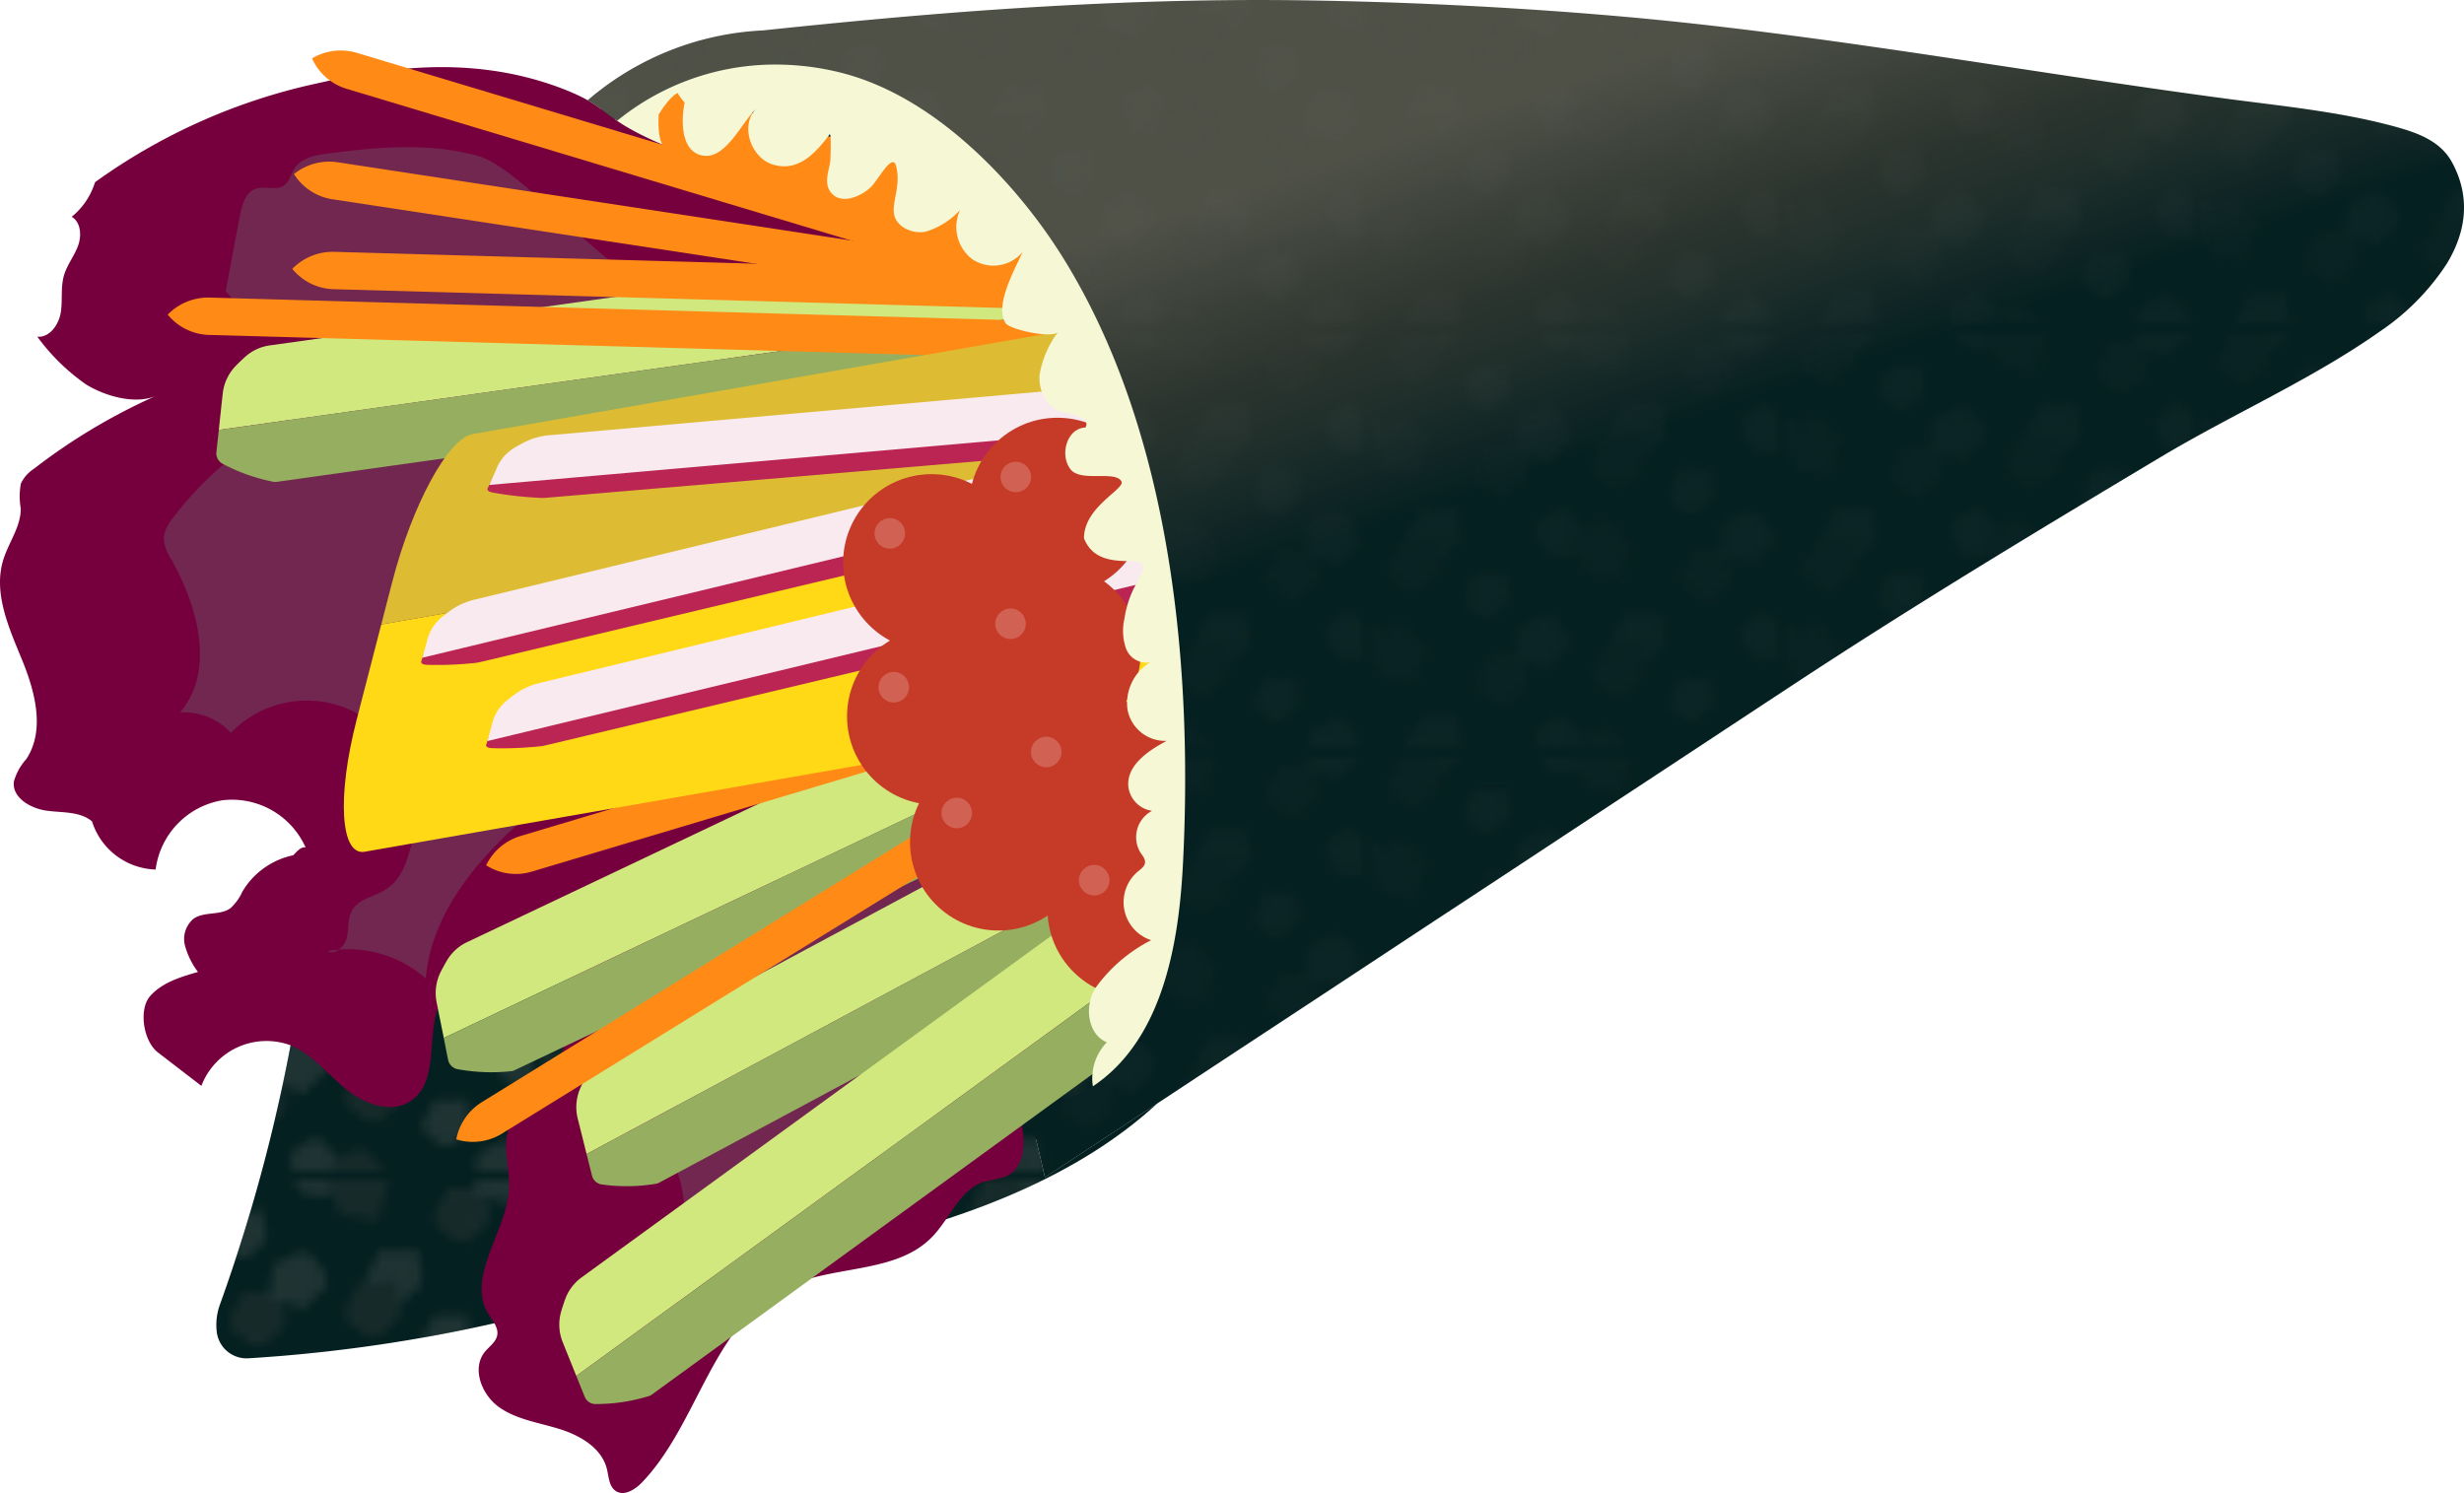 <svg xmlns="http://www.w3.org/2000/svg" xmlns:xlink="http://www.w3.org/1999/xlink" viewBox="0 0 285.103 172.774">
  <defs>
    <style>
      .cls-1 {
        fill: none;
      }

      .cls-2 {
        fill: #72746c;
      }

      .cls-3 {
        fill: #4f5147;
      }

      .cls-4 {
        isolation: isolate;
      }

      .cls-5 {
        fill: #052021;
      }

      .cls-6, .cls-7 {
        opacity: 0.23;
        mix-blend-mode: screen;
      }

      .cls-6 {
        fill: url(#New_Pattern);
      }

      .cls-7 {
        fill: url(#New_Pattern-3);
      }

      .cls-8 {
        fill: #f5f7d5;
      }

      .cls-9 {
        fill: #76003d;
      }

      .cls-10 {
        fill: #722750;
        mix-blend-mode: hard-light;
      }

      .cls-11 {
        fill: #d1e87f;
      }

      .cls-12 {
        fill: #96ae5f;
      }

      .cls-13 {
        fill: #ff8b16;
      }

      .cls-14 {
        fill: #ffd916;
      }

      .cls-15 {
        fill: #ddbc33;
      }

      .cls-16 {
        fill: #ba2553;
      }

      .cls-17 {
        fill: #f9eaef;
      }

      .cls-18 {
        fill: #c63a28;
      }

      .cls-19 {
        fill: #d16153;
      }

      .cls-20 {
        fill: url(#linear-gradient);
      }
    </style>
    <pattern id="New_Pattern" data-name="New Pattern" width="47.326" height="48.156" patternUnits="userSpaceOnUse" viewBox="0 0 47.326 48.156">
      <rect class="cls-1" width="47.326" height="48.156"/>
      <g>
        <path class="cls-2" d="M10.283,48.4c-.02.035-.039.066-.056.09a3.326,3.326,0,0,1-.732.621c-.272.222-.525.488-.788.724-.2.175-.549.638-.8.69-.1.02-.32-.081-.433-.091a2.094,2.094,0,0,0-.559.021c-.489.083-.888-.444-1.243-.732-.271-.221-1.525-.99-1.445-1.332a.669.669,0,0,0-.083-.492c-.177-.3-.27-.3-.08-.659.239-.448.5-.885.758-1.326a6.456,6.456,0,0,0,.476-.829c.139-.37.157-.8.663-.811l2.591.08c.373.012.985-.364,1.324-.1.2.159.19.576.23.808.058.341.08.687.143,1.027A3.263,3.263,0,0,1,10.283,48.4Z"/>
        <path class="cls-3" d="M7.832,52.193c-.02.035-.039.066-.055.09a3.354,3.354,0,0,1-.733.621c-.272.222-.525.488-.788.724-.2.175-.549.638-.8.69-.1.02-.321-.081-.434-.091a2.094,2.094,0,0,0-.559.021c-.489.083-.888-.444-1.243-.732-.271-.221-1.525-.99-1.445-1.332a.671.671,0,0,0-.083-.493c-.177-.3-.27-.3-.08-.658.239-.448.505-.885.758-1.326a6.456,6.456,0,0,0,.476-.829c.139-.37.157-.8.663-.811l2.592.08c.372.012.984-.364,1.323-.1.2.159.19.576.23.808.058.34.08.687.143,1.027A3.263,3.263,0,0,1,7.832,52.193Z"/>
      </g>
      <g>
        <path class="cls-2" d="M39.653,43.306c-.017.031-.034.057-.048.078a2.925,2.925,0,0,1-.638.541c-.237.194-.457.425-.686.631-.17.152-.479.555-.7.6-.088.018-.279-.07-.378-.079a1.892,1.892,0,0,0-.487.018c-.425.073-.773-.386-1.081-.637-.236-.192-1.329-.862-1.259-1.16a.582.582,0,0,0-.072-.429c-.154-.261-.235-.265-.07-.573.208-.391.44-.771.66-1.155a5.571,5.571,0,0,0,.414-.721c.122-.322.138-.7.578-.707l2.257.07c.324.01.857-.317,1.152-.086.176.138.165.5.2.7.051.3.07.6.125.894A2.843,2.843,0,0,1,39.653,43.306Z"/>
        <path class="cls-2" d="M43.66,37.366c-.025-.026-.047-.05-.063-.07a2.971,2.971,0,0,1-.334-.779c-.117-.287-.276-.57-.407-.853-.1-.21-.4-.628-.374-.855.008-.09.15-.249.189-.342a1.89,1.89,0,0,0,.127-.477c.056-.435.6-.635.939-.859.256-.172,1.23-1.032,1.5-.875a.6.6,0,0,0,.437.057c.3-.071.327-.148.577.1.316.318.616.656.923.983a5.523,5.523,0,0,0,.576.616c.276.214.636.341.513.77q-.37,1.083-.739,2.166c-.106.312.053.925-.259,1.143-.186.129-.535.011-.741-.015-.3-.039-.6-.111-.9-.146C44.911,37.852,44.188,37.914,43.66,37.366Z"/>
        <path class="cls-2" d="M41,45.764c.029-.028.056-.053.079-.071a3.35,3.35,0,0,1,.879-.386c.324-.136.642-.318.962-.47.237-.112.708-.454.964-.432.1.009.285.168.39.211a2.161,2.161,0,0,0,.542.139c.492.059.725.678.982,1.056.2.288,1.181,1.383,1.006,1.688a.67.67,0,0,0-.061.5c.084.338.172.369-.111.654-.357.362-.736.7-1.1,1.055a6.356,6.356,0,0,0-.693.658c-.239.315-.379.724-.866.589l-2.462-.816c-.354-.117-1.047.069-1.3-.282-.149-.21-.018-.606.009-.84.041-.343.119-.681.156-1.025C40.463,47.186,40.385,46.368,41,45.764Z"/>
        <path class="cls-3" d="M48.289,39.815c-.031-.032-.057-.062-.077-.087a3.681,3.681,0,0,1-.414-.967c-.146-.356-.343-.707-.506-1.058-.12-.261-.491-.78-.464-1.061.01-.112.187-.31.234-.425a2.334,2.334,0,0,0,.158-.592c.069-.539.75-.788,1.166-1.066.318-.214,1.526-1.281,1.859-1.086a.734.734,0,0,0,.543.071c.371-.089.405-.185.715.127.393.4.764.814,1.146,1.22a7.009,7.009,0,0,0,.714.765c.343.265.79.423.637.955q-.459,1.346-.917,2.689c-.131.387.066,1.148-.321,1.418-.232.161-.664.014-.92-.019-.376-.047-.746-.136-1.121-.18C49.842,40.418,48.946,40.5,48.289,39.815Z"/>
        <path class="cls-3" d="M41.82,29.123c-.02.035-.039.066-.055.09a3.354,3.354,0,0,1-.733.621c-.272.222-.525.488-.788.724-.2.175-.549.638-.8.69-.1.02-.321-.081-.434-.091a2.094,2.094,0,0,0-.559.021c-.489.083-.888-.444-1.243-.732-.271-.221-1.525-.99-1.445-1.332a.668.668,0,0,0-.083-.492c-.177-.3-.269-.3-.08-.659.239-.448.505-.885.758-1.326a6.34,6.34,0,0,0,.476-.829c.139-.37.158-.8.663-.811l2.592.08c.372.012.984-.364,1.323-.1.2.159.19.576.23.808.059.341.08.687.143,1.027A3.263,3.263,0,0,1,41.82,29.123Z"/>
      </g>
      <g>
        <path class="cls-2" d="M20,49.405c-.025-.026-.046-.05-.062-.07a2.906,2.906,0,0,1-.334-.779c-.118-.287-.276-.57-.408-.853-.1-.21-.4-.628-.374-.855.008-.09.151-.249.189-.342a1.879,1.879,0,0,0,.127-.477c.056-.435.6-.635.939-.859.256-.172,1.23-1.032,1.5-.875a.6.6,0,0,0,.437.057c.3-.071.327-.148.577.1.316.318.616.656.923.983a5.523,5.523,0,0,0,.576.616c.276.214.636.341.513.77l-.739,2.166c-.106.312.053.925-.259,1.143-.186.129-.535.011-.741-.015-.3-.039-.6-.111-.9-.146C21.248,49.891,20.525,49.953,20,49.405Z"/>
        <path class="cls-2" d="M33.946,36.365c-.02.035-.039.066-.056.09a3.349,3.349,0,0,1-.732.621c-.272.222-.525.488-.788.724-.2.175-.549.638-.8.69-.1.02-.32-.081-.433-.091a2.092,2.092,0,0,0-.559.021c-.489.083-.888-.444-1.243-.732-.271-.221-1.526-.99-1.445-1.332a.668.668,0,0,0-.083-.492c-.177-.3-.27-.3-.081-.659.24-.448.506-.885.758-1.326a6.347,6.347,0,0,0,.477-.829c.139-.37.157-.8.663-.811l2.591.08c.373.012.985-.364,1.323-.1.2.159.19.576.231.808.058.341.08.687.143,1.027A3.263,3.263,0,0,1,33.946,36.365Z"/>
        <path class="cls-3" d="M31.5,40.154c-.02.035-.039.066-.056.09a3.326,3.326,0,0,1-.732.621c-.272.222-.525.488-.788.724-.2.175-.549.638-.8.69-.1.02-.32-.081-.433-.091a2.094,2.094,0,0,0-.559.021c-.489.083-.888-.444-1.243-.732-.271-.221-1.525-.99-1.445-1.332a.671.671,0,0,0-.083-.493c-.177-.3-.27-.3-.081-.658.24-.448.506-.885.758-1.326a6.347,6.347,0,0,0,.477-.829c.139-.37.157-.8.663-.811l2.591.08c.373.012.985-.364,1.324-.1.2.159.19.576.23.808.058.34.08.687.143,1.027A3.263,3.263,0,0,1,31.5,40.154Z"/>
        <path class="cls-3" d="M24.627,51.854a1.028,1.028,0,0,1-.077-.087,3.651,3.651,0,0,1-.415-.967c-.146-.356-.343-.707-.506-1.058-.12-.261-.491-.78-.464-1.061.01-.112.187-.31.234-.425a2.334,2.334,0,0,0,.158-.592c.069-.539.75-.788,1.166-1.066.318-.214,1.526-1.281,1.859-1.086a.734.734,0,0,0,.543.071c.371-.089.405-.185.715.127.393.395.765.814,1.146,1.22a6.921,6.921,0,0,0,.715.765c.342.265.789.423.636.955Q29.88,50,29.42,51.339c-.131.387.066,1.148-.321,1.418-.231.161-.664.014-.92-.019-.375-.047-.746-.136-1.121-.18C26.179,52.457,25.283,52.535,24.627,51.854Z"/>
        <path class="cls-3" d="M18.157,41.162c-.02.035-.038.066-.055.09a3.354,3.354,0,0,1-.733.621c-.272.222-.525.488-.788.724-.2.175-.549.638-.8.69-.1.02-.321-.081-.434-.091a2.094,2.094,0,0,0-.559.021c-.489.083-.888-.444-1.242-.732-.271-.221-1.526-.99-1.445-1.332a.674.674,0,0,0-.084-.492c-.177-.3-.269-.3-.08-.659.24-.448.506-.885.758-1.326a6.34,6.34,0,0,0,.476-.829c.139-.37.158-.8.663-.811l2.592.08c.372.012.984-.364,1.323-.1.2.159.19.576.23.808.059.341.08.687.143,1.027A3.258,3.258,0,0,1,18.157,41.162Z"/>
      </g>
      <g>
        <path class="cls-2" d="M-3.666,37.366c-.025-.026-.046-.05-.062-.07a2.938,2.938,0,0,1-.334-.779c-.118-.287-.276-.57-.408-.853-.1-.21-.4-.628-.374-.855.008-.09.151-.249.189-.342a1.89,1.89,0,0,0,.127-.477c.056-.435.6-.635.939-.859.257-.172,1.23-1.032,1.5-.875a.6.6,0,0,0,.438.057c.3-.071.326-.148.576.1.317.318.616.656.923.983a5.523,5.523,0,0,0,.576.616c.276.214.636.341.513.77Q.566,35.868.2,36.951c-.106.312.053.925-.259,1.143-.186.129-.535.011-.741-.015-.3-.039-.6-.111-.9-.146C-2.415,37.852-3.137,37.914-3.666,37.366Z"/>
        <path class="cls-2" d="M10.283,24.326c-.02.035-.039.066-.056.09a3.326,3.326,0,0,1-.732.621c-.272.222-.525.488-.788.724-.2.175-.549.638-.8.69-.1.02-.32-.081-.433-.091a2.094,2.094,0,0,0-.559.021c-.489.083-.888-.444-1.243-.732-.271-.221-1.525-.99-1.445-1.332a.668.668,0,0,0-.083-.492c-.177-.3-.27-.3-.08-.659.239-.448.5-.885.758-1.326a6.456,6.456,0,0,0,.476-.829c.139-.37.157-.8.663-.811l2.591.08c.373.012.985-.364,1.324-.1.2.159.19.576.23.808.058.341.08.687.143,1.027A3.263,3.263,0,0,1,10.283,24.326Z"/>
        <path class="cls-3" d="M7.832,28.115c-.02.035-.039.066-.055.09a3.354,3.354,0,0,1-.733.621c-.272.222-.525.488-.788.724-.2.175-.549.638-.8.69-.1.02-.321-.081-.434-.091a2.094,2.094,0,0,0-.559.021c-.489.083-.888-.444-1.243-.732-.271-.221-1.525-.99-1.445-1.332a.671.671,0,0,0-.083-.493c-.177-.3-.27-.3-.08-.658.239-.449.505-.885.758-1.326a6.456,6.456,0,0,0,.476-.829c.139-.37.157-.8.663-.811l2.592.08c.372.012.984-.364,1.323-.1.2.159.19.576.23.808.058.34.08.687.143,1.027A3.263,3.263,0,0,1,7.832,28.115Z"/>
        <path class="cls-3" d="M.964,39.815c-.031-.032-.057-.062-.077-.087a3.651,3.651,0,0,1-.415-.967c-.146-.356-.342-.707-.5-1.058-.121-.261-.492-.78-.465-1.061.01-.112.187-.31.234-.425a2.293,2.293,0,0,0,.158-.592c.07-.539.75-.788,1.166-1.066.318-.214,1.527-1.281,1.859-1.086a.735.735,0,0,0,.543.071c.371-.089.4-.185.715.127.393.4.765.814,1.146,1.22a6.921,6.921,0,0,0,.715.765c.342.265.789.423.636.955q-.458,1.346-.916,2.689c-.132.387.065,1.148-.322,1.418-.231.161-.664.014-.92-.019-.375-.047-.746-.136-1.121-.18C2.516,40.418,1.62,40.5.964,39.815Z"/>
      </g>
      <g>
        <path class="cls-2" d="M39.653,19.228c-.017.031-.034.057-.048.078a2.925,2.925,0,0,1-.638.541c-.237.194-.457.425-.686.631-.17.152-.479.555-.7.6-.088.018-.279-.07-.378-.079a1.892,1.892,0,0,0-.487.018c-.425.073-.773-.386-1.081-.637-.236-.192-1.329-.862-1.259-1.16a.582.582,0,0,0-.072-.429c-.154-.261-.235-.265-.07-.573.208-.391.44-.771.66-1.155a5.571,5.571,0,0,0,.414-.721c.122-.322.138-.7.578-.707l2.257.07c.324.01.857-.317,1.152-.086.176.138.165.5.2.7.051.3.07.6.125.894A2.843,2.843,0,0,1,39.653,19.228Z"/>
        <path class="cls-2" d="M43.66,13.288c-.025-.026-.047-.05-.063-.07a2.971,2.971,0,0,1-.334-.779c-.117-.287-.276-.57-.407-.853-.1-.21-.4-.628-.374-.855.008-.09.15-.249.189-.342a1.89,1.89,0,0,0,.127-.477c.056-.435.6-.635.939-.859.256-.172,1.23-1.032,1.5-.875a.6.6,0,0,0,.437.057c.3-.071.327-.148.577.1.316.318.616.656.923.983a5.523,5.523,0,0,0,.576.616c.276.214.636.341.513.77q-.37,1.083-.739,2.166c-.106.312.053.925-.259,1.143-.186.129-.535.011-.741-.015-.3-.039-.6-.111-.9-.146C44.911,13.774,44.188,13.836,43.66,13.288Z"/>
        <path class="cls-2" d="M41,21.686a.9.9,0,0,1,.079-.071,3.35,3.35,0,0,1,.879-.386c.324-.136.642-.318.962-.47.237-.112.708-.454.964-.432.1.009.285.168.39.211a2.161,2.161,0,0,0,.542.139c.492.059.725.678.982,1.056.2.288,1.181,1.383,1.006,1.688a.67.67,0,0,0-.061.5c.084.338.172.369-.111.654-.357.362-.736.7-1.1,1.055a6.356,6.356,0,0,0-.693.658c-.239.315-.379.724-.866.589l-2.462-.816c-.354-.117-1.047.069-1.3-.282-.149-.21-.018-.606.009-.84.041-.343.119-.681.156-1.025C40.463,23.108,40.385,22.29,41,21.686Z"/>
        <path class="cls-3" d="M48.289,15.737c-.031-.032-.057-.062-.077-.087a3.681,3.681,0,0,1-.414-.967c-.146-.356-.343-.707-.506-1.058-.12-.261-.491-.78-.464-1.061.01-.112.187-.31.234-.425a2.334,2.334,0,0,0,.158-.592c.069-.539.75-.788,1.166-1.067.318-.213,1.526-1.28,1.859-1.085a.734.734,0,0,0,.543.071c.371-.089.405-.185.715.127.393.395.764.814,1.146,1.22a7.009,7.009,0,0,0,.714.765c.343.265.79.423.637.955q-.459,1.345-.917,2.689c-.131.387.066,1.148-.321,1.418-.232.161-.664.014-.92-.019-.376-.047-.746-.136-1.121-.18C49.842,16.34,48.946,16.418,48.289,15.737Z"/>
        <path class="cls-3" d="M41.82,5.045c-.02.035-.039.066-.055.09a3.354,3.354,0,0,1-.733.621c-.272.222-.525.488-.788.724-.2.175-.549.638-.8.69-.1.02-.321-.081-.434-.091a2.094,2.094,0,0,0-.559.021c-.489.083-.888-.444-1.243-.732-.271-.221-1.525-.99-1.445-1.332a.668.668,0,0,0-.083-.492c-.177-.3-.269-.3-.08-.659.239-.448.505-.885.758-1.326a6.34,6.34,0,0,0,.476-.829c.139-.37.158-.8.663-.811L40.088,1c.372.012.984-.364,1.323-.1.2.159.19.576.23.808.059.341.08.687.143,1.027A3.263,3.263,0,0,1,41.82,5.045Z"/>
      </g>
      <g>
        <path class="cls-2" d="M15.99,31.267a.786.786,0,0,1-.048.078,2.9,2.9,0,0,1-.638.541c-.237.194-.457.425-.686.631-.17.152-.478.555-.7.6-.087.018-.279-.07-.378-.079a1.883,1.883,0,0,0-.486.018c-.426.073-.773-.386-1.082-.637-.236-.192-1.329-.862-1.259-1.16a.582.582,0,0,0-.072-.429c-.154-.261-.235-.265-.07-.573.209-.391.44-.771.66-1.155a5.578,5.578,0,0,0,.415-.721c.121-.322.137-.7.577-.707l2.257.07c.324.01.857-.317,1.152-.086.176.138.165.5.2.7.051.3.07.6.125.894A2.843,2.843,0,0,1,15.99,31.267Z"/>
        <path class="cls-2" d="M20,25.327c-.025-.026-.046-.05-.062-.07a2.906,2.906,0,0,1-.334-.779c-.118-.287-.276-.57-.408-.853-.1-.21-.4-.628-.374-.855.008-.09.151-.249.189-.342a1.89,1.89,0,0,0,.127-.477c.056-.435.6-.635.939-.859.256-.172,1.23-1.032,1.5-.875a.6.6,0,0,0,.437.057c.3-.071.327-.148.577.1.316.318.616.656.923.983a5.523,5.523,0,0,0,.576.616c.276.214.636.341.513.77l-.739,2.166c-.106.312.053.925-.259,1.143-.186.129-.535.011-.741-.015-.3-.039-.6-.111-.9-.146C21.248,25.813,20.525,25.875,20,25.327Z"/>
        <path class="cls-2" d="M17.338,33.725a.9.9,0,0,1,.079-.071,3.35,3.35,0,0,1,.879-.386c.324-.136.643-.318.962-.47.237-.112.708-.454.965-.432.1.009.284.168.389.211a2.161,2.161,0,0,0,.542.139c.493.059.725.678.982,1.056.2.288,1.181,1.383,1.006,1.688a.67.67,0,0,0-.061.5c.084.338.172.369-.11.654-.358.362-.737.7-1.105,1.055a6.449,6.449,0,0,0-.693.658c-.239.315-.379.724-.866.589L17.845,38.1c-.353-.117-1.047.069-1.3-.282-.149-.21-.018-.606.01-.84.04-.343.118-.681.155-1.025C16.8,35.147,16.722,34.329,17.338,33.725Z"/>
        <path class="cls-2" d="M33.946,12.287c-.02.035-.039.066-.056.09a3.349,3.349,0,0,1-.732.621c-.272.222-.525.488-.788.724-.2.175-.549.638-.8.69-.1.02-.32-.081-.433-.091a2.092,2.092,0,0,0-.559.021c-.489.083-.888-.444-1.243-.732-.271-.221-1.526-.99-1.445-1.332a.668.668,0,0,0-.083-.492c-.177-.3-.27-.3-.081-.659.24-.448.506-.885.758-1.326a6.347,6.347,0,0,0,.477-.829c.139-.37.157-.8.663-.811l2.591.08c.373.012.985-.364,1.323-.1.2.159.19.576.231.808.058.341.08.687.143,1.027A3.263,3.263,0,0,1,33.946,12.287Z"/>
        <path class="cls-3" d="M31.5,16.075a1.013,1.013,0,0,1-.056.091,3.326,3.326,0,0,1-.732.621c-.272.222-.525.488-.788.724-.2.175-.549.638-.8.69-.1.02-.32-.081-.433-.091a2.094,2.094,0,0,0-.559.021c-.489.083-.888-.444-1.243-.732-.271-.221-1.525-.99-1.445-1.332a.671.671,0,0,0-.083-.493c-.177-.3-.27-.3-.081-.658.24-.449.506-.885.758-1.326a6.347,6.347,0,0,0,.477-.829c.139-.37.157-.8.663-.811l2.591.08c.373.012.985-.364,1.324-.1.2.159.19.576.23.808.058.34.08.687.143,1.027A3.26,3.26,0,0,1,31.5,16.075Z"/>
        <path class="cls-3" d="M24.627,27.776a1.028,1.028,0,0,1-.077-.087,3.651,3.651,0,0,1-.415-.967c-.146-.356-.343-.707-.506-1.058-.12-.261-.491-.78-.464-1.061.01-.112.187-.31.234-.425a2.334,2.334,0,0,0,.158-.592c.069-.539.75-.788,1.166-1.066.318-.214,1.526-1.281,1.859-1.086a.734.734,0,0,0,.543.071c.371-.089.405-.185.715.127.393.395.765.814,1.146,1.22a6.921,6.921,0,0,0,.715.765c.342.265.789.423.636.955q-.457,1.346-.917,2.689c-.131.387.066,1.148-.321,1.418-.231.161-.664.014-.92-.019-.375-.047-.746-.136-1.121-.18C26.179,28.379,25.283,28.457,24.627,27.776Z"/>
        <path class="cls-3" d="M18.157,17.084c-.02.035-.038.066-.055.09a3.354,3.354,0,0,1-.733.621c-.272.222-.525.488-.788.724-.2.175-.549.638-.8.69-.1.02-.321-.081-.434-.091a2.094,2.094,0,0,0-.559.021c-.489.083-.888-.444-1.242-.732-.271-.221-1.526-.99-1.445-1.332a.673.673,0,0,0-.084-.492c-.177-.3-.269-.3-.08-.659.24-.448.506-.885.758-1.326a6.34,6.34,0,0,0,.476-.829c.139-.37.158-.8.663-.811l2.592.08c.372.012.984-.364,1.323-.1.2.159.19.576.23.808.059.341.08.687.143,1.027A3.258,3.258,0,0,1,18.157,17.084Z"/>
      </g>
      <g>
        <path class="cls-2" d="M-3.666,13.288c-.025-.026-.046-.05-.062-.07a2.938,2.938,0,0,1-.334-.779c-.118-.287-.276-.57-.408-.853-.1-.21-.4-.628-.374-.855.008-.09.151-.249.189-.342a1.89,1.89,0,0,0,.127-.477c.056-.435.6-.635.939-.859.257-.172,1.23-1.032,1.5-.875a.6.6,0,0,0,.438.057c.3-.071.326-.148.576.1.317.318.616.656.923.983a5.523,5.523,0,0,0,.576.616c.276.214.636.341.513.77Q.566,11.79.2,12.873c-.106.312.053.925-.259,1.143C-.249,14.145-.6,14.027-.8,14c-.3-.039-.6-.111-.9-.146C-2.415,13.774-3.137,13.836-3.666,13.288Z"/>
        <path class="cls-2" d="M10.283.248c-.02.035-.039.066-.056.09a3.326,3.326,0,0,1-.732.621c-.272.222-.525.488-.788.724-.2.175-.549.638-.8.69-.1.02-.32-.081-.433-.091a2.094,2.094,0,0,0-.559.021c-.489.083-.888-.444-1.243-.732C5.4,1.35,4.145.581,4.225.239a.668.668,0,0,0-.083-.492c-.177-.3-.27-.305-.08-.659.239-.448.5-.885.758-1.326A6.456,6.456,0,0,0,5.3-3.067c.139-.37.157-.8.663-.811L8.55-3.8c.373.012.985-.364,1.324-.1.2.159.19.576.23.808.058.34.08.687.143,1.027A3.263,3.263,0,0,1,10.283.248Z"/>
        <path class="cls-3" d="M7.832,4.036c-.02.036-.039.067-.055.091a3.354,3.354,0,0,1-.733.621c-.272.222-.525.488-.788.724-.2.175-.549.638-.8.69-.1.02-.321-.081-.434-.091a2.094,2.094,0,0,0-.559.021c-.489.083-.888-.444-1.243-.732-.271-.221-1.525-.99-1.445-1.332a.671.671,0,0,0-.083-.493c-.177-.3-.27-.3-.08-.658.239-.449.505-.885.758-1.327A6.377,6.377,0,0,0,2.845.722c.139-.37.157-.8.663-.811L6.1-.009c.372.012.984-.364,1.323-.1.2.159.19.576.23.808.058.34.08.687.143,1.027A3.26,3.26,0,0,1,7.832,4.036Z"/>
        <path class="cls-3" d="M.964,15.737c-.031-.032-.057-.062-.077-.087a3.651,3.651,0,0,1-.415-.967c-.146-.356-.342-.707-.5-1.058-.121-.261-.492-.78-.465-1.061.01-.112.187-.31.234-.425a2.293,2.293,0,0,0,.158-.592c.07-.539.75-.788,1.166-1.067C1.378,10.267,2.587,9.2,2.919,9.4a.735.735,0,0,0,.543.071c.371-.089.4-.185.715.127.393.395.765.814,1.146,1.22a6.921,6.921,0,0,0,.715.765c.342.265.789.423.636.955q-.458,1.345-.916,2.689c-.132.387.065,1.148-.322,1.418-.231.161-.664.014-.92-.019-.375-.047-.746-.136-1.121-.18C2.516,16.34,1.62,16.418.964,15.737Z"/>
      </g>
      <path class="cls-2" d="M41-2.392a.9.9,0,0,1,.079-.071,3.35,3.35,0,0,1,.879-.386c.324-.136.642-.318.962-.47.237-.112.708-.454.964-.432.1.009.285.168.39.211a2.161,2.161,0,0,0,.542.139c.492.059.725.678.982,1.056.2.288,1.181,1.383,1.006,1.688a.67.67,0,0,0-.061.5c.084.338.172.369-.111.654-.357.362-.736.7-1.1,1.055a6.356,6.356,0,0,0-.693.658c-.239.315-.379.724-.866.589l-2.462-.816c-.354-.117-1.047.069-1.3-.282-.149-.21-.018-.606.009-.84.041-.343.119-.681.156-1.025C40.463-.97,40.385-1.788,41-2.392Z"/>
      <g>
        <path class="cls-2" d="M15.99,7.189a.786.786,0,0,1-.048.078,2.9,2.9,0,0,1-.638.541c-.237.194-.457.425-.686.631-.17.152-.478.555-.7.6-.087.018-.279-.07-.378-.079a1.883,1.883,0,0,0-.486.018c-.426.073-.773-.386-1.082-.637-.236-.192-1.329-.862-1.259-1.16a.582.582,0,0,0-.072-.429c-.154-.261-.235-.265-.07-.573.209-.391.44-.771.66-1.155a5.578,5.578,0,0,0,.415-.721c.121-.322.137-.7.577-.707l2.257.07c.324.01.857-.317,1.152-.086.176.138.165.5.2.7.051.3.07.6.125.894A2.843,2.843,0,0,1,15.99,7.189Z"/>
        <path class="cls-2" d="M20,1.249c-.025-.026-.046-.05-.062-.07A2.906,2.906,0,0,1,19.6.4c-.118-.287-.276-.57-.408-.853-.1-.21-.4-.628-.374-.855.008-.09.151-.249.189-.342a1.89,1.89,0,0,0,.127-.477c.056-.435.6-.635.939-.859.256-.172,1.23-1.032,1.5-.875a.6.6,0,0,0,.437.057c.3-.071.327-.149.577.1.316.318.616.656.923.983a5.523,5.523,0,0,0,.576.616c.276.214.636.341.513.77L23.859.834c-.106.312.053.925-.259,1.143-.186.129-.535.011-.741-.015-.3-.039-.6-.111-.9-.146C21.248,1.735,20.525,1.8,20,1.249Z"/>
        <path class="cls-2" d="M17.338,9.647a.9.9,0,0,1,.079-.071A3.35,3.35,0,0,1,18.3,9.19c.324-.136.643-.318.962-.47.237-.112.708-.454.965-.432.1.009.284.168.389.211a2.161,2.161,0,0,0,.542.139c.493.059.725.678.982,1.056.2.288,1.181,1.383,1.006,1.688a.67.67,0,0,0-.061.5c.084.338.172.369-.11.654-.358.362-.737.7-1.105,1.055a6.449,6.449,0,0,0-.693.658c-.239.315-.379.724-.866.589l-2.462-.816c-.353-.117-1.047.069-1.3-.282-.149-.21-.018-.606.01-.84.04-.343.118-.681.155-1.025C16.8,11.069,16.722,10.251,17.338,9.647Z"/>
        <path class="cls-3" d="M24.627,3.7a1.028,1.028,0,0,1-.077-.087,3.651,3.651,0,0,1-.415-.967c-.146-.356-.343-.707-.506-1.058-.12-.261-.491-.78-.464-1.061.01-.112.187-.31.234-.425a2.334,2.334,0,0,0,.158-.592c.069-.539.75-.788,1.166-1.067.318-.213,1.526-1.28,1.859-1.085a.734.734,0,0,0,.543.071c.371-.089.405-.185.715.127.393.4.765.814,1.146,1.22a6.921,6.921,0,0,0,.715.765c.342.265.789.423.636.955Q29.88,1.84,29.42,3.183c-.131.387.066,1.148-.321,1.418-.231.161-.664.014-.92-.019-.375-.047-.746-.136-1.121-.18C26.179,4.3,25.283,4.379,24.627,3.7Z"/>
      </g>
    </pattern>
    <pattern id="New_Pattern-3" data-name="New Pattern" width="47.326" height="48.156" patternTransform="translate(14.645 -10.473)" patternUnits="userSpaceOnUse" viewBox="0 0 47.326 48.156">
      <rect class="cls-1" width="47.326" height="48.156"/>
      <g>
        <path class="cls-2" d="M10.283,48.4c-.02.035-.039.066-.056.09a3.326,3.326,0,0,1-.732.621c-.272.222-.525.488-.788.724-.2.175-.549.638-.8.69-.1.02-.32-.081-.433-.091a2.094,2.094,0,0,0-.559.021c-.489.083-.888-.444-1.243-.732-.271-.221-1.525-.99-1.445-1.332a.669.669,0,0,0-.083-.492c-.177-.3-.27-.3-.08-.659.239-.448.5-.885.758-1.326a6.456,6.456,0,0,0,.476-.829c.139-.37.157-.8.663-.811l2.591.08c.373.012.985-.364,1.324-.1.2.159.19.576.23.808.058.341.08.687.143,1.027A3.263,3.263,0,0,1,10.283,48.4Z"/>
        <path class="cls-3" d="M7.832,52.193c-.02.035-.039.066-.055.09a3.354,3.354,0,0,1-.733.621c-.272.222-.525.488-.788.724-.2.175-.549.638-.8.69-.1.02-.321-.081-.434-.091a2.094,2.094,0,0,0-.559.021c-.489.083-.888-.444-1.243-.732-.271-.221-1.525-.99-1.445-1.332a.671.671,0,0,0-.083-.493c-.177-.3-.27-.3-.08-.658.239-.448.505-.885.758-1.326a6.456,6.456,0,0,0,.476-.829c.139-.37.157-.8.663-.811l2.592.08c.372.012.984-.364,1.323-.1.2.159.19.576.23.808.058.34.08.687.143,1.027A3.263,3.263,0,0,1,7.832,52.193Z"/>
      </g>
      <g>
        <path class="cls-2" d="M39.653,43.306c-.017.031-.034.057-.048.078a2.925,2.925,0,0,1-.638.541c-.237.194-.457.425-.686.631-.17.152-.479.555-.7.6-.088.018-.279-.07-.378-.079a1.892,1.892,0,0,0-.487.018c-.425.073-.773-.386-1.081-.637-.236-.192-1.329-.862-1.259-1.16a.582.582,0,0,0-.072-.429c-.154-.261-.235-.265-.07-.573.208-.391.44-.771.66-1.155a5.571,5.571,0,0,0,.414-.721c.122-.322.138-.7.578-.707l2.257.07c.324.01.857-.317,1.152-.086.176.138.165.5.2.7.051.3.07.6.125.894A2.843,2.843,0,0,1,39.653,43.306Z"/>
        <path class="cls-2" d="M43.66,37.366c-.025-.026-.047-.05-.063-.07a2.971,2.971,0,0,1-.334-.779c-.117-.287-.276-.57-.407-.853-.1-.21-.4-.628-.374-.855.008-.09.15-.249.189-.342a1.89,1.89,0,0,0,.127-.477c.056-.435.6-.635.939-.859.256-.172,1.23-1.032,1.5-.875a.6.6,0,0,0,.437.057c.3-.071.327-.148.577.1.316.318.616.656.923.983a5.523,5.523,0,0,0,.576.616c.276.214.636.341.513.77q-.37,1.083-.739,2.166c-.106.312.053.925-.259,1.143-.186.129-.535.011-.741-.015-.3-.039-.6-.111-.9-.146C44.911,37.852,44.188,37.914,43.66,37.366Z"/>
        <path class="cls-2" d="M41,45.764c.029-.028.056-.053.079-.071a3.35,3.35,0,0,1,.879-.386c.324-.136.642-.318.962-.47.237-.112.708-.454.964-.432.1.009.285.168.39.211a2.161,2.161,0,0,0,.542.139c.492.059.725.678.982,1.056.2.288,1.181,1.383,1.006,1.688a.67.67,0,0,0-.061.5c.084.338.172.369-.111.654-.357.362-.736.7-1.1,1.055a6.356,6.356,0,0,0-.693.658c-.239.315-.379.724-.866.589l-2.462-.816c-.354-.117-1.047.069-1.3-.282-.149-.21-.018-.606.009-.84.041-.343.119-.681.156-1.025C40.463,47.186,40.385,46.368,41,45.764Z"/>
        <path class="cls-3" d="M48.289,39.815c-.031-.032-.057-.062-.077-.087a3.681,3.681,0,0,1-.414-.967c-.146-.356-.343-.707-.506-1.058-.12-.261-.491-.78-.464-1.061.01-.112.187-.31.234-.425a2.334,2.334,0,0,0,.158-.592c.069-.539.75-.788,1.166-1.066.318-.214,1.526-1.281,1.859-1.086a.734.734,0,0,0,.543.071c.371-.089.405-.185.715.127.393.4.764.814,1.146,1.22a7.009,7.009,0,0,0,.714.765c.343.265.79.423.637.955q-.459,1.346-.917,2.689c-.131.387.066,1.148-.321,1.418-.232.161-.664.014-.92-.019-.376-.047-.746-.136-1.121-.18C49.842,40.418,48.946,40.5,48.289,39.815Z"/>
        <path class="cls-3" d="M41.82,29.123c-.02.035-.039.066-.055.09a3.354,3.354,0,0,1-.733.621c-.272.222-.525.488-.788.724-.2.175-.549.638-.8.69-.1.02-.321-.081-.434-.091a2.094,2.094,0,0,0-.559.021c-.489.083-.888-.444-1.243-.732-.271-.221-1.525-.99-1.445-1.332a.668.668,0,0,0-.083-.492c-.177-.3-.269-.3-.08-.659.239-.448.505-.885.758-1.326a6.34,6.34,0,0,0,.476-.829c.139-.37.158-.8.663-.811l2.592.08c.372.012.984-.364,1.323-.1.2.159.19.576.23.808.059.341.08.687.143,1.027A3.263,3.263,0,0,1,41.82,29.123Z"/>
      </g>
      <g>
        <path class="cls-2" d="M20,49.405c-.025-.026-.046-.05-.062-.07a2.906,2.906,0,0,1-.334-.779c-.118-.287-.276-.57-.408-.853-.1-.21-.4-.628-.374-.855.008-.09.151-.249.189-.342a1.879,1.879,0,0,0,.127-.477c.056-.435.6-.635.939-.859.256-.172,1.23-1.032,1.5-.875a.6.6,0,0,0,.437.057c.3-.071.327-.148.577.1.316.318.616.656.923.983a5.523,5.523,0,0,0,.576.616c.276.214.636.341.513.77l-.739,2.166c-.106.312.053.925-.259,1.143-.186.129-.535.011-.741-.015-.3-.039-.6-.111-.9-.146C21.248,49.891,20.525,49.953,20,49.405Z"/>
        <path class="cls-2" d="M33.946,36.365c-.02.035-.039.066-.056.09a3.349,3.349,0,0,1-.732.621c-.272.222-.525.488-.788.724-.2.175-.549.638-.8.69-.1.02-.32-.081-.433-.091a2.092,2.092,0,0,0-.559.021c-.489.083-.888-.444-1.243-.732-.271-.221-1.526-.99-1.445-1.332a.668.668,0,0,0-.083-.492c-.177-.3-.27-.3-.081-.659.24-.448.506-.885.758-1.326a6.347,6.347,0,0,0,.477-.829c.139-.37.157-.8.663-.811l2.591.08c.373.012.985-.364,1.323-.1.2.159.19.576.231.808.058.341.08.687.143,1.027A3.263,3.263,0,0,1,33.946,36.365Z"/>
        <path class="cls-3" d="M31.5,40.154c-.02.035-.039.066-.056.09a3.326,3.326,0,0,1-.732.621c-.272.222-.525.488-.788.724-.2.175-.549.638-.8.69-.1.02-.32-.081-.433-.091a2.094,2.094,0,0,0-.559.021c-.489.083-.888-.444-1.243-.732-.271-.221-1.525-.99-1.445-1.332a.671.671,0,0,0-.083-.493c-.177-.3-.27-.3-.081-.658.24-.448.506-.885.758-1.326a6.347,6.347,0,0,0,.477-.829c.139-.37.157-.8.663-.811l2.591.08c.373.012.985-.364,1.324-.1.2.159.19.576.23.808.058.34.08.687.143,1.027A3.263,3.263,0,0,1,31.5,40.154Z"/>
        <path class="cls-3" d="M24.627,51.854a1.028,1.028,0,0,1-.077-.087,3.651,3.651,0,0,1-.415-.967c-.146-.356-.343-.707-.506-1.058-.12-.261-.491-.78-.464-1.061.01-.112.187-.31.234-.425a2.334,2.334,0,0,0,.158-.592c.069-.539.75-.788,1.166-1.066.318-.214,1.526-1.281,1.859-1.086a.734.734,0,0,0,.543.071c.371-.089.405-.185.715.127.393.395.765.814,1.146,1.22a6.921,6.921,0,0,0,.715.765c.342.265.789.423.636.955Q29.88,50,29.42,51.339c-.131.387.066,1.148-.321,1.418-.231.161-.664.014-.92-.019-.375-.047-.746-.136-1.121-.18C26.179,52.457,25.283,52.535,24.627,51.854Z"/>
        <path class="cls-3" d="M18.157,41.162c-.02.035-.038.066-.055.09a3.354,3.354,0,0,1-.733.621c-.272.222-.525.488-.788.724-.2.175-.549.638-.8.69-.1.02-.321-.081-.434-.091a2.094,2.094,0,0,0-.559.021c-.489.083-.888-.444-1.242-.732-.271-.221-1.526-.99-1.445-1.332a.674.674,0,0,0-.084-.492c-.177-.3-.269-.3-.08-.659.24-.448.506-.885.758-1.326a6.34,6.34,0,0,0,.476-.829c.139-.37.158-.8.663-.811l2.592.08c.372.012.984-.364,1.323-.1.2.159.19.576.23.808.059.341.08.687.143,1.027A3.258,3.258,0,0,1,18.157,41.162Z"/>
      </g>
      <g>
        <path class="cls-2" d="M-3.666,37.366c-.025-.026-.046-.05-.062-.07a2.938,2.938,0,0,1-.334-.779c-.118-.287-.276-.57-.408-.853-.1-.21-.4-.628-.374-.855.008-.09.151-.249.189-.342a1.89,1.89,0,0,0,.127-.477c.056-.435.6-.635.939-.859.257-.172,1.23-1.032,1.5-.875a.6.6,0,0,0,.438.057c.3-.071.326-.148.576.1.317.318.616.656.923.983a5.523,5.523,0,0,0,.576.616c.276.214.636.341.513.77Q.566,35.868.2,36.951c-.106.312.053.925-.259,1.143-.186.129-.535.011-.741-.015-.3-.039-.6-.111-.9-.146C-2.415,37.852-3.137,37.914-3.666,37.366Z"/>
        <path class="cls-2" d="M10.283,24.326c-.02.035-.039.066-.056.09a3.326,3.326,0,0,1-.732.621c-.272.222-.525.488-.788.724-.2.175-.549.638-.8.69-.1.02-.32-.081-.433-.091a2.094,2.094,0,0,0-.559.021c-.489.083-.888-.444-1.243-.732-.271-.221-1.525-.99-1.445-1.332a.668.668,0,0,0-.083-.492c-.177-.3-.27-.3-.08-.659.239-.448.5-.885.758-1.326a6.456,6.456,0,0,0,.476-.829c.139-.37.157-.8.663-.811l2.591.08c.373.012.985-.364,1.324-.1.2.159.19.576.23.808.058.341.08.687.143,1.027A3.263,3.263,0,0,1,10.283,24.326Z"/>
        <path class="cls-3" d="M7.832,28.115c-.02.035-.039.066-.055.09a3.354,3.354,0,0,1-.733.621c-.272.222-.525.488-.788.724-.2.175-.549.638-.8.69-.1.02-.321-.081-.434-.091a2.094,2.094,0,0,0-.559.021c-.489.083-.888-.444-1.243-.732-.271-.221-1.525-.99-1.445-1.332a.671.671,0,0,0-.083-.493c-.177-.3-.27-.3-.08-.658.239-.449.505-.885.758-1.326a6.456,6.456,0,0,0,.476-.829c.139-.37.157-.8.663-.811l2.592.08c.372.012.984-.364,1.323-.1.2.159.19.576.23.808.058.34.08.687.143,1.027A3.263,3.263,0,0,1,7.832,28.115Z"/>
        <path class="cls-3" d="M.964,39.815c-.031-.032-.057-.062-.077-.087a3.651,3.651,0,0,1-.415-.967c-.146-.356-.342-.707-.5-1.058-.121-.261-.492-.78-.465-1.061.01-.112.187-.31.234-.425a2.293,2.293,0,0,0,.158-.592c.07-.539.75-.788,1.166-1.066.318-.214,1.527-1.281,1.859-1.086a.735.735,0,0,0,.543.071c.371-.089.4-.185.715.127.393.4.765.814,1.146,1.22a6.921,6.921,0,0,0,.715.765c.342.265.789.423.636.955q-.458,1.346-.916,2.689c-.132.387.065,1.148-.322,1.418-.231.161-.664.014-.92-.019-.375-.047-.746-.136-1.121-.18C2.516,40.418,1.62,40.5.964,39.815Z"/>
      </g>
      <g>
        <path class="cls-2" d="M39.653,19.228c-.017.031-.034.057-.048.078a2.925,2.925,0,0,1-.638.541c-.237.194-.457.425-.686.631-.17.152-.479.555-.7.6-.088.018-.279-.07-.378-.079a1.892,1.892,0,0,0-.487.018c-.425.073-.773-.386-1.081-.637-.236-.192-1.329-.862-1.259-1.16a.582.582,0,0,0-.072-.429c-.154-.261-.235-.265-.07-.573.208-.391.44-.771.66-1.155a5.571,5.571,0,0,0,.414-.721c.122-.322.138-.7.578-.707l2.257.07c.324.01.857-.317,1.152-.086.176.138.165.5.2.7.051.3.07.6.125.894A2.843,2.843,0,0,1,39.653,19.228Z"/>
        <path class="cls-2" d="M43.66,13.288c-.025-.026-.047-.05-.063-.07a2.971,2.971,0,0,1-.334-.779c-.117-.287-.276-.57-.407-.853-.1-.21-.4-.628-.374-.855.008-.09.15-.249.189-.342a1.89,1.89,0,0,0,.127-.477c.056-.435.6-.635.939-.859.256-.172,1.23-1.032,1.5-.875a.6.6,0,0,0,.437.057c.3-.071.327-.148.577.1.316.318.616.656.923.983a5.523,5.523,0,0,0,.576.616c.276.214.636.341.513.77q-.37,1.083-.739,2.166c-.106.312.053.925-.259,1.143-.186.129-.535.011-.741-.015-.3-.039-.6-.111-.9-.146C44.911,13.774,44.188,13.836,43.66,13.288Z"/>
        <path class="cls-2" d="M41,21.686a.9.9,0,0,1,.079-.071,3.35,3.35,0,0,1,.879-.386c.324-.136.642-.318.962-.47.237-.112.708-.454.964-.432.1.009.285.168.39.211a2.161,2.161,0,0,0,.542.139c.492.059.725.678.982,1.056.2.288,1.181,1.383,1.006,1.688a.67.67,0,0,0-.061.5c.084.338.172.369-.111.654-.357.362-.736.7-1.1,1.055a6.356,6.356,0,0,0-.693.658c-.239.315-.379.724-.866.589l-2.462-.816c-.354-.117-1.047.069-1.3-.282-.149-.21-.018-.606.009-.84.041-.343.119-.681.156-1.025C40.463,23.108,40.385,22.29,41,21.686Z"/>
        <path class="cls-3" d="M48.289,15.737c-.031-.032-.057-.062-.077-.087a3.681,3.681,0,0,1-.414-.967c-.146-.356-.343-.707-.506-1.058-.12-.261-.491-.78-.464-1.061.01-.112.187-.31.234-.425a2.334,2.334,0,0,0,.158-.592c.069-.539.75-.788,1.166-1.067.318-.213,1.526-1.28,1.859-1.085a.734.734,0,0,0,.543.071c.371-.089.405-.185.715.127.393.395.764.814,1.146,1.22a7.009,7.009,0,0,0,.714.765c.343.265.79.423.637.955q-.459,1.345-.917,2.689c-.131.387.066,1.148-.321,1.418-.232.161-.664.014-.92-.019-.376-.047-.746-.136-1.121-.18C49.842,16.34,48.946,16.418,48.289,15.737Z"/>
        <path class="cls-3" d="M41.82,5.045c-.02.035-.039.066-.055.09a3.354,3.354,0,0,1-.733.621c-.272.222-.525.488-.788.724-.2.175-.549.638-.8.69-.1.02-.321-.081-.434-.091a2.094,2.094,0,0,0-.559.021c-.489.083-.888-.444-1.243-.732-.271-.221-1.525-.99-1.445-1.332a.668.668,0,0,0-.083-.492c-.177-.3-.269-.3-.08-.659.239-.448.505-.885.758-1.326a6.34,6.34,0,0,0,.476-.829c.139-.37.158-.8.663-.811L40.088,1c.372.012.984-.364,1.323-.1.2.159.19.576.23.808.059.341.08.687.143,1.027A3.263,3.263,0,0,1,41.82,5.045Z"/>
      </g>
      <g>
        <path class="cls-2" d="M15.99,31.267a.786.786,0,0,1-.048.078,2.9,2.9,0,0,1-.638.541c-.237.194-.457.425-.686.631-.17.152-.478.555-.7.6-.087.018-.279-.07-.378-.079a1.883,1.883,0,0,0-.486.018c-.426.073-.773-.386-1.082-.637-.236-.192-1.329-.862-1.259-1.16a.582.582,0,0,0-.072-.429c-.154-.261-.235-.265-.07-.573.209-.391.44-.771.66-1.155a5.578,5.578,0,0,0,.415-.721c.121-.322.137-.7.577-.707l2.257.07c.324.01.857-.317,1.152-.086.176.138.165.5.2.7.051.3.07.6.125.894A2.843,2.843,0,0,1,15.99,31.267Z"/>
        <path class="cls-2" d="M20,25.327c-.025-.026-.046-.05-.062-.07a2.906,2.906,0,0,1-.334-.779c-.118-.287-.276-.57-.408-.853-.1-.21-.4-.628-.374-.855.008-.09.151-.249.189-.342a1.89,1.89,0,0,0,.127-.477c.056-.435.6-.635.939-.859.256-.172,1.23-1.032,1.5-.875a.6.6,0,0,0,.437.057c.3-.071.327-.148.577.1.316.318.616.656.923.983a5.523,5.523,0,0,0,.576.616c.276.214.636.341.513.77l-.739,2.166c-.106.312.053.925-.259,1.143-.186.129-.535.011-.741-.015-.3-.039-.6-.111-.9-.146C21.248,25.813,20.525,25.875,20,25.327Z"/>
        <path class="cls-2" d="M17.338,33.725a.9.9,0,0,1,.079-.071,3.35,3.35,0,0,1,.879-.386c.324-.136.643-.318.962-.47.237-.112.708-.454.965-.432.1.009.284.168.389.211a2.161,2.161,0,0,0,.542.139c.493.059.725.678.982,1.056.2.288,1.181,1.383,1.006,1.688a.67.67,0,0,0-.061.5c.084.338.172.369-.11.654-.358.362-.737.7-1.105,1.055a6.449,6.449,0,0,0-.693.658c-.239.315-.379.724-.866.589L17.845,38.1c-.353-.117-1.047.069-1.3-.282-.149-.21-.018-.606.01-.84.04-.343.118-.681.155-1.025C16.8,35.147,16.722,34.329,17.338,33.725Z"/>
        <path class="cls-2" d="M33.946,12.287c-.02.035-.039.066-.056.09a3.349,3.349,0,0,1-.732.621c-.272.222-.525.488-.788.724-.2.175-.549.638-.8.69-.1.02-.32-.081-.433-.091a2.092,2.092,0,0,0-.559.021c-.489.083-.888-.444-1.243-.732-.271-.221-1.526-.99-1.445-1.332a.668.668,0,0,0-.083-.492c-.177-.3-.27-.3-.081-.659.24-.448.506-.885.758-1.326a6.347,6.347,0,0,0,.477-.829c.139-.37.157-.8.663-.811l2.591.08c.373.012.985-.364,1.323-.1.2.159.19.576.231.808.058.341.08.687.143,1.027A3.263,3.263,0,0,1,33.946,12.287Z"/>
        <path class="cls-3" d="M31.5,16.075a1.013,1.013,0,0,1-.056.091,3.326,3.326,0,0,1-.732.621c-.272.222-.525.488-.788.724-.2.175-.549.638-.8.69-.1.02-.32-.081-.433-.091a2.094,2.094,0,0,0-.559.021c-.489.083-.888-.444-1.243-.732-.271-.221-1.525-.99-1.445-1.332a.671.671,0,0,0-.083-.493c-.177-.3-.27-.3-.081-.658.24-.449.506-.885.758-1.326a6.347,6.347,0,0,0,.477-.829c.139-.37.157-.8.663-.811l2.591.08c.373.012.985-.364,1.324-.1.2.159.19.576.23.808.058.34.08.687.143,1.027A3.26,3.26,0,0,1,31.5,16.075Z"/>
        <path class="cls-3" d="M24.627,27.776a1.028,1.028,0,0,1-.077-.087,3.651,3.651,0,0,1-.415-.967c-.146-.356-.343-.707-.506-1.058-.12-.261-.491-.78-.464-1.061.01-.112.187-.31.234-.425a2.334,2.334,0,0,0,.158-.592c.069-.539.75-.788,1.166-1.066.318-.214,1.526-1.281,1.859-1.086a.734.734,0,0,0,.543.071c.371-.089.405-.185.715.127.393.395.765.814,1.146,1.22a6.921,6.921,0,0,0,.715.765c.342.265.789.423.636.955q-.457,1.346-.917,2.689c-.131.387.066,1.148-.321,1.418-.231.161-.664.014-.92-.019-.375-.047-.746-.136-1.121-.18C26.179,28.379,25.283,28.457,24.627,27.776Z"/>
        <path class="cls-3" d="M18.157,17.084c-.02.035-.038.066-.055.09a3.354,3.354,0,0,1-.733.621c-.272.222-.525.488-.788.724-.2.175-.549.638-.8.69-.1.02-.321-.081-.434-.091a2.094,2.094,0,0,0-.559.021c-.489.083-.888-.444-1.242-.732-.271-.221-1.526-.99-1.445-1.332a.673.673,0,0,0-.084-.492c-.177-.3-.269-.3-.08-.659.24-.448.506-.885.758-1.326a6.34,6.34,0,0,0,.476-.829c.139-.37.158-.8.663-.811l2.592.08c.372.012.984-.364,1.323-.1.2.159.19.576.23.808.059.341.08.687.143,1.027A3.258,3.258,0,0,1,18.157,17.084Z"/>
      </g>
      <g>
        <path class="cls-2" d="M-3.666,13.288c-.025-.026-.046-.05-.062-.07a2.938,2.938,0,0,1-.334-.779c-.118-.287-.276-.57-.408-.853-.1-.21-.4-.628-.374-.855.008-.09.151-.249.189-.342a1.89,1.89,0,0,0,.127-.477c.056-.435.6-.635.939-.859.257-.172,1.23-1.032,1.5-.875a.6.6,0,0,0,.438.057c.3-.071.326-.148.576.1.317.318.616.656.923.983a5.523,5.523,0,0,0,.576.616c.276.214.636.341.513.77Q.566,11.79.2,12.873c-.106.312.053.925-.259,1.143C-.249,14.145-.6,14.027-.8,14c-.3-.039-.6-.111-.9-.146C-2.415,13.774-3.137,13.836-3.666,13.288Z"/>
        <path class="cls-2" d="M10.283.248c-.02.035-.039.066-.056.09a3.326,3.326,0,0,1-.732.621c-.272.222-.525.488-.788.724-.2.175-.549.638-.8.69-.1.02-.32-.081-.433-.091a2.094,2.094,0,0,0-.559.021c-.489.083-.888-.444-1.243-.732C5.4,1.35,4.145.581,4.225.239a.668.668,0,0,0-.083-.492c-.177-.3-.27-.305-.08-.659.239-.448.5-.885.758-1.326A6.456,6.456,0,0,0,5.3-3.067c.139-.37.157-.8.663-.811L8.55-3.8c.373.012.985-.364,1.324-.1.2.159.19.576.23.808.058.34.08.687.143,1.027A3.263,3.263,0,0,1,10.283.248Z"/>
        <path class="cls-3" d="M7.832,4.036c-.02.036-.039.067-.055.091a3.354,3.354,0,0,1-.733.621c-.272.222-.525.488-.788.724-.2.175-.549.638-.8.69-.1.02-.321-.081-.434-.091a2.094,2.094,0,0,0-.559.021c-.489.083-.888-.444-1.243-.732-.271-.221-1.525-.99-1.445-1.332a.671.671,0,0,0-.083-.493c-.177-.3-.27-.3-.08-.658.239-.449.505-.885.758-1.327A6.377,6.377,0,0,0,2.845.722c.139-.37.157-.8.663-.811L6.1-.009c.372.012.984-.364,1.323-.1.2.159.19.576.23.808.058.34.08.687.143,1.027A3.26,3.26,0,0,1,7.832,4.036Z"/>
        <path class="cls-3" d="M.964,15.737c-.031-.032-.057-.062-.077-.087a3.651,3.651,0,0,1-.415-.967c-.146-.356-.342-.707-.5-1.058-.121-.261-.492-.78-.465-1.061.01-.112.187-.31.234-.425a2.293,2.293,0,0,0,.158-.592c.07-.539.75-.788,1.166-1.067C1.378,10.267,2.587,9.2,2.919,9.4a.735.735,0,0,0,.543.071c.371-.089.4-.185.715.127.393.395.765.814,1.146,1.22a6.921,6.921,0,0,0,.715.765c.342.265.789.423.636.955q-.458,1.345-.916,2.689c-.132.387.065,1.148-.322,1.418-.231.161-.664.014-.92-.019-.375-.047-.746-.136-1.121-.18C2.516,16.34,1.62,16.418.964,15.737Z"/>
      </g>
      <path class="cls-2" d="M41-2.392a.9.9,0,0,1,.079-.071,3.35,3.35,0,0,1,.879-.386c.324-.136.642-.318.962-.47.237-.112.708-.454.964-.432.1.009.285.168.39.211a2.161,2.161,0,0,0,.542.139c.492.059.725.678.982,1.056.2.288,1.181,1.383,1.006,1.688a.67.67,0,0,0-.061.5c.084.338.172.369-.111.654-.357.362-.736.7-1.1,1.055a6.356,6.356,0,0,0-.693.658c-.239.315-.379.724-.866.589l-2.462-.816c-.354-.117-1.047.069-1.3-.282-.149-.21-.018-.606.009-.84.041-.343.119-.681.156-1.025C40.463-.97,40.385-1.788,41-2.392Z"/>
      <g>
        <path class="cls-2" d="M15.99,7.189a.786.786,0,0,1-.048.078,2.9,2.9,0,0,1-.638.541c-.237.194-.457.425-.686.631-.17.152-.478.555-.7.6-.087.018-.279-.07-.378-.079a1.883,1.883,0,0,0-.486.018c-.426.073-.773-.386-1.082-.637-.236-.192-1.329-.862-1.259-1.16a.582.582,0,0,0-.072-.429c-.154-.261-.235-.265-.07-.573.209-.391.44-.771.66-1.155a5.578,5.578,0,0,0,.415-.721c.121-.322.137-.7.577-.707l2.257.07c.324.01.857-.317,1.152-.086.176.138.165.5.2.7.051.3.07.6.125.894A2.843,2.843,0,0,1,15.99,7.189Z"/>
        <path class="cls-2" d="M20,1.249c-.025-.026-.046-.05-.062-.07A2.906,2.906,0,0,1,19.6.4c-.118-.287-.276-.57-.408-.853-.1-.21-.4-.628-.374-.855.008-.09.151-.249.189-.342a1.89,1.89,0,0,0,.127-.477c.056-.435.6-.635.939-.859.256-.172,1.23-1.032,1.5-.875a.6.6,0,0,0,.437.057c.3-.071.327-.149.577.1.316.318.616.656.923.983a5.523,5.523,0,0,0,.576.616c.276.214.636.341.513.77L23.859.834c-.106.312.053.925-.259,1.143-.186.129-.535.011-.741-.015-.3-.039-.6-.111-.9-.146C21.248,1.735,20.525,1.8,20,1.249Z"/>
        <path class="cls-2" d="M17.338,9.647a.9.9,0,0,1,.079-.071A3.35,3.35,0,0,1,18.3,9.19c.324-.136.643-.318.962-.47.237-.112.708-.454.965-.432.1.009.284.168.389.211a2.161,2.161,0,0,0,.542.139c.493.059.725.678.982,1.056.2.288,1.181,1.383,1.006,1.688a.67.67,0,0,0-.061.5c.084.338.172.369-.11.654-.358.362-.737.7-1.105,1.055a6.449,6.449,0,0,0-.693.658c-.239.315-.379.724-.866.589l-2.462-.816c-.353-.117-1.047.069-1.3-.282-.149-.21-.018-.606.01-.84.04-.343.118-.681.155-1.025C16.8,11.069,16.722,10.251,17.338,9.647Z"/>
        <path class="cls-3" d="M24.627,3.7a1.028,1.028,0,0,1-.077-.087,3.651,3.651,0,0,1-.415-.967c-.146-.356-.343-.707-.506-1.058-.12-.261-.491-.78-.464-1.061.01-.112.187-.31.234-.425a2.334,2.334,0,0,0,.158-.592c.069-.539.75-.788,1.166-1.067.318-.213,1.526-1.28,1.859-1.085a.734.734,0,0,0,.543.071c.371-.089.405-.185.715.127.393.4.765.814,1.146,1.22a6.921,6.921,0,0,0,.715.765c.342.265.789.423.636.955Q29.88,1.84,29.42,3.183c-.131.387.066,1.148-.321,1.418-.231.161-.664.014-.92-.019-.375-.047-.746-.136-1.121-.18C26.179,4.3,25.283,4.379,24.627,3.7Z"/>
      </g>
    </pattern>
    <linearGradient id="linear-gradient" x1="174.789" y1="11.723" x2="188.014" y2="51.204" gradientUnits="userSpaceOnUse">
      <stop offset="0" stop-color="#4f5147"/>
      <stop offset="0.483" stop-color="#2c352f"/>
      <stop offset="0.684" stop-color="#202f2b"/>
      <stop offset="1" stop-color="#052021"/>
    </linearGradient>
  </defs>
  <g class="cls-4">
    <g id="Layer_8" data-name="Layer 8">
      <path class="cls-5" d="M141.406,73.992c.83,11.11,3.195,42.759-16.215,55.208-9.537,6.117-20.255,4.984-23.575,4.484C70.683,129.026,43.63,83.119,51.837,45.423c1.454-6.678,8.286-32.717,28.57-38.607,13.425-3.9,25.834,3.034,29.772,5.235C137.936,27.559,140.738,65.055,141.406,73.992Z"/>
      <path class="cls-6" d="M141.406,73.992c.83,11.11,3.195,42.759-16.215,55.208-9.537,6.117-20.255,4.984-23.575,4.484C70.683,129.026,43.63,83.119,51.837,45.423c1.454-6.678,8.286-32.717,28.57-38.607,13.425-3.9,25.834,3.034,29.772,5.235C137.936,27.559,140.738,65.055,141.406,73.992Z"/>
    </g>
    <g id="Layer_4" data-name="Layer 4">
      <path class="cls-5" d="M133.915,127.685c-15.35,14.14-39.75,17.51-59.41,21.42-2.09.41-4.18.87-6.26,1.35-.96.22-1.92.46-2.88.69a14,14,0,0,1-2.92.72,179.6,179.6,0,0,1-33.7,5.32,3.473,3.473,0,0,1-3.66-3.02,6.887,6.887,0,0,1,.41-3.33,196.813,196.813,0,0,0,8.62-32.57c4.76-25.21,6.72-51.28,15.24-75.49.29-.83,3-7.13,4.9-11.44a.774.774,0,0,1,.07-.16c.74-1.69,1.35-3.06,1.62-3.63.12-.26.27,1.1.52,3.65.12,1.22.27,2.73.45,4.46a52.306,52.306,0,0,0-2.74,16.38c0,.96.01,1.91.03,2.86l.01.31c.13,6.58.53,26.6,13.82,44.06a87.292,87.292,0,0,0,28.93,23.9c8.42,4.22,16.01,5.98,22.1,5.21.15.65.31,1.3.46,1.96s.31,1.31.46,1.97c.31,1.31.62,2.62.92,3.94Q127.415,131.955,133.915,127.685Z"/>
      <path class="cls-7" d="M133.915,127.685c-15.35,14.14-39.75,17.51-59.41,21.42-2.09.41-4.18.87-6.26,1.35-.96.22-1.92.46-2.88.69a14,14,0,0,1-2.92.72,179.6,179.6,0,0,1-33.7,5.32,3.473,3.473,0,0,1-3.66-3.02,6.887,6.887,0,0,1,.41-3.33,196.813,196.813,0,0,0,8.62-32.57c4.76-25.21,6.72-51.28,15.24-75.49.29-.83,3-7.13,4.9-11.44a.774.774,0,0,1,.07-.16c.74-1.69,1.35-3.06,1.62-3.63.12-.26.27,1.1.52,3.65.12,1.22.27,2.73.45,4.46a52.306,52.306,0,0,0-2.74,16.38c0,.96.01,1.91.03,2.86l.01.31c.13,6.58.53,26.6,13.82,44.06a87.292,87.292,0,0,0,28.93,23.9c8.42,4.22,16.01,5.98,22.1,5.21.15.65.31,1.3.46,1.96s.31,1.31.46,1.97c.31,1.31.62,2.62.92,3.94Q127.415,131.955,133.915,127.685Z"/>
    </g>
    <g id="Layer_20" data-name="Layer 20">
      <path class="cls-8" d="M76.5,17.141a2.619,2.619,0,0,0,1.441-.318c.386-.251.6-.655,1-2.262a9.206,9.206,0,0,0,.488-2.915c-.125-.859-.625-2.351-1.517-2.5-.61-.1-.7.613-2.525,1.727-.881.537-1.774,1.056-2.62,1.646a14.09,14.09,0,0,0-1.2.933c-.327.288-.783.628-.787,1.108-.009.939,1.446,1.524,2.146,1.827A9.093,9.093,0,0,0,76.5,17.141Z"/>
    </g>
    <g id="Layer_13" data-name="Layer 13">
      <path class="cls-9" d="M117.781,128.294c.858,2.811,1.249,6.721-1.456,7.871a20.3,20.3,0,0,1-2.343.547c-2.87.835-4.011,4.21-6.076,6.372-4.181,4.378-11.463,3.252-16.92,5.874-8.557,4.111-10.123,15.7-16.679,22.567-.812.85-2.1,1.667-3.069,1.009-.782-.528-.792-1.641-1.021-2.556-.6-2.411-3.072-3.857-5.445-4.6s-4.942-1.084-6.98-2.506-3.253-4.485-1.7-6.421c.516-.641,1.306-1.144,1.444-1.955.152-.894-.56-1.669-1.028-2.446-2.627-4.358,2.194-9.522,2.391-14.607.092-2.387-.854-4.893.062-7.1s3.414-3.346,4.808-5.305c1.26-1.769,1.511-4.041,1.722-6.2q.777-7.948,1.552-15.9c.03,3.61-3.717,5.988-7.11,7.22s-7.32,2.382-8.918,5.62c-1.856,3.76-.02,9.407-3.551,11.67-2.282,1.464-5.363.287-7.462-1.428s-3.839-3.976-6.334-5.038a8.059,8.059,0,0,0-10.367,4.676l-5.041-3.878c-1.656-1.274-2.263-4.967-.873-6.527s3.513-2.2,5.522-2.776a8.925,8.925,0,0,1-1.511-3.073,3.043,3.043,0,0,1,1.012-3.094c1.228-.853,3.054-.339,4.263-1.217a5.836,5.836,0,0,0,1.379-1.922,8.967,8.967,0,0,1,5.881-4.2c.383-.384.9-1.036,1.429-.9A9.329,9.329,0,0,0,25.7,92.615a9.329,9.329,0,0,0-7.692,8.008,7.967,7.967,0,0,1-7.359-5.567c-1.4-1.2-3.507-.984-5.331-1.255S1.4,92.3,1.6,90.466A6.423,6.423,0,0,1,3.04,87.848c2.207-3.334,1.025-7.8-.493-11.5S-.794,68.64.37,64.814c.616-2.026,2.049-3.852,2.032-5.97a8.087,8.087,0,0,1,.014-2.883,4.153,4.153,0,0,1,1.491-1.7,68.948,68.948,0,0,1,14.331-8.537c-2.387,1.167-5.986.172-8.25-1.218a23.877,23.877,0,0,1-5.673-5.544c1.43.13,2.491-1.389,2.718-2.807S7,33.257,7.4,31.878c.348-1.208,1.173-2.223,1.617-3.4s.359-2.748-.721-3.391a8.225,8.225,0,0,0,2.566-3.609l.144-.4A68.745,68.745,0,0,1,36.17,9.763c6.61-1.462,17.446-3.859,28.809.46,5.846,2.222,4.148,3.3,11.85,6.586,9.354,3.989,15.421,3.917,21.805,9.613a27.517,27.517,0,0,1,4.053,4.522c9.9,55.2,15.482,75.324,18.766,80.18a13.128,13.128,0,0,1,2.3,6.873C123.845,122.03,120.431,125.252,117.781,128.294Z"/>
      <path class="cls-10" d="M118.608,97.687c-.393,9.808-12.036,17.1-10.7,26.822.31,2.249,1.3,4.653.264,6.671-1.031,2-3.629,2.62-5.877,2.475s-4.489-.821-6.718-.493c-4.832.71-7.672,5.621-10.119,9.848s-6.262,8.808-11.1,8.155a14.543,14.543,0,0,0,2.085-19.3,36.233,36.233,0,0,1,9.85-12.78,19.27,19.27,0,0,1,.119-9.078c1.065-4.132,3.465-7.777,5.131-11.7s2.55-8.592.554-12.364c-7.794,4.98-18.315,1.151-26.555,5.35a26.584,26.584,0,0,0-5.521,4c-5.331,4.759-10.156,10.82-10.752,17.942a13.552,13.552,0,0,0-11.383-3.165c.939.507,2.015-.554,2.248-1.595s.075-2.194.6-3.12c.762-1.331,2.542-1.581,3.845-2.391,3.627-2.256,2.7-7.965,5.258-11.389,1.28-1.717,3.314-2.685,4.888-4.136s2.671-3.941,1.445-5.7c-3.067,1.895-6.554,3.868-10.07,3.072-2.116-.48-3.878-1.905-5.862-2.783a12.222,12.222,0,0,0-13.527,2.778,7.4,7.4,0,0,0-5.873-2.364c4.087-4.815,2.079-12.231-1.025-17.731a4.748,4.748,0,0,1-.864-2.52,4.305,4.305,0,0,1,1.028-2.2A37.806,37.806,0,0,1,40.4,46.144c2.406-.641,1.069-5.061-.852-6.644s-4.521-1.98-6.959-2.485-5.043-1.31-6.47-3.35l1.643-8.706c.236-1.252.65-2.719,1.857-3.125,1.05-.353,2.344.269,3.25-.369.627-.443.77-1.3,1.183-1.946.779-1.225,2.392-1.556,3.831-1.745,5.839-.769,11.6-1.287,17.289.225,6.363,1.69,18.809,19.1,24.3,15.2,16.152,25.275,26.78,32.436,39.16,59.757C119.563,95,120.261,96.163,118.608,97.687Z"/>
    </g>
    <g id="Layer_7" data-name="Layer 7">
      <g>
        <path class="cls-11" d="M156.29,76.068v10.06l-15.93,8.54-.01.01-72.48,38.87c-.34-1.39-.73-2.94-1.02-4.09a5.475,5.475,0,0,1,.31-3.57c.18-.4.37-.8.58-1.21.02-.03.04-.07.06-.1a5.342,5.342,0,0,1,2.24-2.25l56.19-30.14.03-.01.06-.03Z"/>
        <path class="cls-12" d="M156.29,86.128v7.81L99.5,124.4l-.02.02-.02.01-23.18,12.43a1.333,1.333,0,0,1-.44.14,20.819,20.819,0,0,1-6.2.07,1.356,1.356,0,0,1-1.14-1.02c-.16-.62-.38-1.53-.63-2.5l72.48-38.87.01-.01Z"/>
      </g>
      <g>
        <path class="cls-11" d="M156.29,60.488l.54-.26v9.81l-.54.25L51.35,120.118c-.28-1.41-.6-2.97-.83-4.13a5.482,5.482,0,0,1,.49-3.56c.2-.38.41-.77.64-1.17a.879.879,0,0,1,.06-.1,5.351,5.351,0,0,1,2.35-2.14Z"/>
        <path class="cls-12" d="M156.83,70.038v5.74l-.54.29v1.85l-29.97,14.23-.06.03-.03.01-66.65,31.64a1.173,1.173,0,0,1-.44.13,21.509,21.509,0,0,1-2.75.12,22.41,22.41,0,0,1-3.45-.35,1.378,1.378,0,0,1-1.09-1.08c-.13-.63-.31-1.54-.5-2.53l104.94-49.83Z"/>
      </g>
      <g>
        <path class="cls-11" d="M156.83,22.338v8.94l-.54.08L25.32,49.748c.15-1.42.32-3.01.45-4.19a5.438,5.438,0,0,1,1.53-3.24q.45-.465.96-.93a.647.647,0,0,1,.09-.08,5.343,5.343,0,0,1,2.88-1.34l125.06-17.56Z"/>
        <path class="cls-12" d="M156.29,31.358l.54-.08v6.96l-.54.07L32.06,55.758a1.421,1.421,0,0,1-.46-.01,21.764,21.764,0,0,1-2.66-.71,21.347,21.347,0,0,1-3.18-1.37,1.356,1.356,0,0,1-.72-1.35c.07-.64.17-1.57.28-2.57Z"/>
      </g>
      <g>
        <path class="cls-11" d="M156.82,93.658l-.53.39-89.61,65.18c-.53-1.33-1.13-2.81-1.57-3.91a5.432,5.432,0,0,1-.17-3.58c.12-.41.26-.84.41-1.27a.358.358,0,0,1,.04-.11,5.413,5.413,0,0,1,1.91-2.54l32.16-23.39.02-.01.02-.02,40.85-29.72.01-.01,15.93-11.59v10.86Z"/>
        <path class="cls-12" d="M156.83,93.648v8.52l-.54.39-80.83,58.8a1.143,1.143,0,0,1-.41.21,22.148,22.148,0,0,1-2.68.63,21.116,21.116,0,0,1-3.46.28,1.336,1.336,0,0,1-1.26-.85c-.24-.6-.59-1.46-.97-2.4l89.61-65.18.53-.39Z"/>
      </g>
    </g>
    <g id="Layer_10" data-name="Layer 10">
      <path class="cls-13" d="M133.794,41.842,24.117,38.756a6.4,6.4,0,0,1-4.709-2.348,6.529,6.529,0,0,1,4.831-1.972l109.676,3.086Z"/>
      <path class="cls-13" d="M148.207,36.549,38.531,33.462a6.4,6.4,0,0,1-4.71-2.348,6.533,6.533,0,0,1,4.831-1.972l109.677,3.087Z"/>
      <path class="cls-13" d="M146.864,39.58,38.4,23.049a6.4,6.4,0,0,1-4.385-2.909,6.533,6.533,0,0,1,5.037-1.364L147.515,35.307Z"/>
      <path class="cls-13" d="M145.106,41.86,40.037,10.255a6.4,6.4,0,0,1-3.934-3.5,6.531,6.531,0,0,1,5.178-.643l105.07,31.6Z"/>
      <path class="cls-13" d="M121.841,30.548,77.171,17.111c-1.22-.146-.961-3.852-.961-3.852s1.816-3.1,2.879-2.526l44.67,13.437Z"/>
      <path class="cls-13" d="M166.575,69.449,61.456,100.887a6.4,6.4,0,0,1-5.208-.754,6.528,6.528,0,0,1,3.97-3.386L165.337,65.308Z"/>
      <path class="cls-13" d="M151.358,73.553,58.016,131.222a6.4,6.4,0,0,1-5.225.624,6.527,6.527,0,0,1,2.953-4.3l93.342-57.669Z"/>
    </g>
    <g id="Layer_11" data-name="Layer 11">
      <g>
        <path class="cls-14" d="M44.115,72.262,41.268,83.285c-2.3,8.894-1.881,15.771.924,15.28L173.2,75.673V49.706Z"/>
        <path class="cls-15" d="M173.2,29.524,54.674,50.235c-2.806.49-6.98,8.169-9.277,17.063l-1.282,4.964L173.2,49.706Z"/>
      </g>
    </g>
    <g id="Layer_12" data-name="Layer 12">
      <g>
        <path class="cls-16" d="M56.919,86.576c.868.029,1.891.03,3.067-.025.921-.043,1.789-.113,2.578-.194a3.42,3.42,0,0,0,.448-.078L256.9,40.15c2.818-.67,4.878-2.088,4.577-3.15l-.168-.593L56.614,85.107c-.137.415-.265.8-.352,1.063C56.185,86.4,56.443,86.561,56.919,86.576Z"/>
        <path class="cls-17" d="M260.777,34.273c-.447-1.7-3.116-2.529-5.932-1.847L62.476,79.025a7.95,7.95,0,0,0-2.815,1.255l-.084.062q-.489.363-.926.716a5.729,5.729,0,0,0-.966,1.026,5.4,5.4,0,0,0-.821,1.988c-.137.47-.3,1.037-.465,1.684L261.331,36.377Z"/>
      </g>
      <g>
        <path class="cls-16" d="M49.4,76.933c.869.029,1.892.029,3.068-.025.921-.043,1.789-.114,2.577-.2a3.4,3.4,0,0,0,.449-.077L249.378,30.507c2.819-.671,4.879-2.089,4.578-3.151l-.168-.593L49.1,75.463l-.353,1.063C48.668,76.757,48.925,76.917,49.4,76.933Z"/>
        <path class="cls-17" d="M253.26,24.629c-.447-1.7-3.116-2.529-5.933-1.847L54.958,69.381a7.971,7.971,0,0,0-2.814,1.255l-.084.062c-.326.242-.635.482-.927.716a5.708,5.708,0,0,0-.965,1.026,5.405,5.405,0,0,0-.821,1.988c-.137.47-.3,1.038-.465,1.684L253.813,26.734Z"/>
      </g>
      <g>
        <path class="cls-16" d="M57.015,57c.855.158,1.867.31,3.038.431.917.094,1.786.154,2.577.191a3.494,3.494,0,0,0,.456-.01l198.585-16.8c2.888-.244,5.135-1.34,5-2.435l-.078-.612L56.933,55.5l-.507,1C56.316,56.719,56.547,56.916,57.015,57Z"/>
        <path class="cls-17" d="M266.383,35.579c-.189-1.746-2.7-2.965-5.592-2.709L63.633,50.36a7.97,7.97,0,0,0-2.97.823l-.092.049c-.359.191-.7.381-1.023.57a5.745,5.745,0,0,0-1.107.871,5.418,5.418,0,0,0-1.107,1.844c-.206.444-.448.982-.711,1.6l210-18.371Z"/>
      </g>
    </g>
    <g id="Layer_17" data-name="Layer 17">
      <g>
        <circle class="cls-18" cx="122.359" cy="58.57" r="10.228"/>
        <circle class="cls-19" cx="117.536" cy="55.197" r="1.768"/>
      </g>
      <g>
        <circle class="cls-18" cx="107.783" cy="65.097" r="10.228"/>
        <circle class="cls-19" cx="102.959" cy="61.723" r="1.768"/>
      </g>
      <g>
        <circle class="cls-18" cx="108.237" cy="82.897" r="10.228"/>
        <circle class="cls-19" cx="103.414" cy="79.524" r="1.768"/>
      </g>
      <g>
        <circle class="cls-18" cx="121.749" cy="75.555" r="10.228"/>
        <circle class="cls-19" cx="116.925" cy="72.182" r="1.768"/>
      </g>
      <g>
        <circle class="cls-18" cx="115.526" cy="97.453" r="10.228"/>
        <circle class="cls-19" cx="110.703" cy="94.08" r="1.768"/>
      </g>
      <g>
        <circle class="cls-18" cx="125.884" cy="90.391" r="10.228"/>
        <circle class="cls-19" cx="121.06" cy="87.018" r="1.768"/>
      </g>
      <g>
        <circle class="cls-18" cx="131.428" cy="105.23" r="10.228"/>
        <circle class="cls-19" cx="126.605" cy="101.857" r="1.768"/>
      </g>
    </g>
    <g id="Layer_9" data-name="Layer 9">
      <path class="cls-8" d="M79.215,11.863c-.453,2.346-.348,5.611,1.986,6.119,2.849.618,4.679-4.079,6.516-5.6-2.227,1.841-.9,5.814,1.622,6.63,3.024.98,5.062-1.339,6.65-3.452.223-.3.1,2.976.078,3.138-.2,1.22-.8,2.635.182,3.7,1.141,1.226,3.222.43,4.471-.7.839-.759,2.53-4.125,2.964-2.486.573,2.163-.427,3.977-.252,5.44.189,1.582,2.1,2.468,3.666,2.159a8.774,8.774,0,0,0,3.991-2.513,4.677,4.677,0,0,0,1.457,5.728,4.4,4.4,0,0,0,5.776-.864c-.816,1.862-3.322,6.227-1.964,8.233.526.775,5.542,1.85,6.1.972a11.561,11.561,0,0,0-2.169,4.975c-.169,1.82.807,3.887,2.585,4.307,1.267.3,3.376.713,2.711,1.832-2.124.05-3.033,3.189-1.7,4.847,1.2,1.5,5.139.084,5.868,1.369.5.882-4.332,2.913-4.328,6.592,1.51,3.88,6.466,1.988,6.783,3.055.369,1.245-1.481,2.289-2.1,6.227a6.3,6.3,0,0,0,.177,3.476,2.526,2.526,0,0,0,2.805,1.595,5.532,5.532,0,0,0-2.635,5.439,4.432,4.432,0,0,0,4.542,3.654c-2.172,1.142-4.674,2.857-4.44,5.3a3.211,3.211,0,0,0,2.746,2.794,3.447,3.447,0,0,0-1.348,4.83c.248.37.589.749.53,1.191-.056.425-.456.7-.788.974a4.631,4.631,0,0,0,1.5,7.977,17.923,17.923,0,0,0-6.473,5.568c-1.269,2.064-.894,5.319,1.343,6.249a5.992,5.992,0,0,0-1.416,5.943l.61.121c6.125-4.118,8.131-8.045,8.788-10.956.216-.959.133-1.129.729-5.052.74-4.879,1.255-7.161,1.606-9.311a76.651,76.651,0,0,0,.584-12.612c-.8-38.659-16.231-60.839-16.232-60.84-5.443-7.826-12.344-17.747-25.223-21.253A38.167,38.167,0,0,0,77.541,6.9a6.192,6.192,0,0,0,.025,1.492A6.658,6.658,0,0,0,79.215,11.863Z"/>
    </g>
    <g id="Layer_6" data-name="Layer 6">
      <path class="cls-20" d="M283.08,30.568a27.679,27.679,0,0,1-7.65,7.75c-7.89,5.58-17.15,9.62-25.45,14.59-14.38,8.6-28.74,17.26-42.73,26.48q-5.175,3.405-10.34,6.81T186.58,93q-5.16,3.4-10.33,6.81t-10.34,6.8q-5.16,3.405-10.33,6.81t-10.33,6.8q-5.175,3.4-10.33,6.81c-.33.21-.65.43-.98.64l-.02.02q-6.51,4.275-13.01,8.56c-.3-1.32-.61-2.63-.92-3.94-.07-.28-.13-.55-.19-.83l2.24-3.71a16.283,16.283,0,0,0,3.57-1.53,17.333,17.333,0,0,0,3.79-3.01c5.91-6.19,7.14-16.21,7.5-23.7.94-19.26-.51-46.64-12.74-67.77a61.855,61.855,0,0,0-9.76-12.79c-5.84-5.82-11.88-9.44-17.95-10.76a31.15,31.15,0,0,0-7.55-.73,29.013,29.013,0,0,0-17.5,6.5c-1.31-.88-2.04-1.6-3.41-2.37L68,11.6a33.536,33.536,0,0,1,20.27-8.08c16.03-1.68,38.89-3.87,63.25-3.47,21.58.35,37.9,1.99,42.74,2.5,2.46.26,4.91.54,7.37.84,18.86,2.31,37.59,5.59,56.43,8.09,6.31.83,12.88,1.48,19.05,3.17,2.5.69,5.1,1.58,6.49,3.93.09.15.17.3.25.45C285.97,23.158,285.19,27.118,283.08,30.568Z"/>
      <path class="cls-7" d="M283.08,30.568a27.679,27.679,0,0,1-7.65,7.75c-7.89,5.58-17.15,9.62-25.45,14.59-14.38,8.6-28.74,17.26-42.73,26.48q-5.175,3.405-10.34,6.81T186.58,93q-5.16,3.4-10.33,6.81t-10.34,6.8q-5.16,3.405-10.33,6.81t-10.33,6.8q-5.175,3.4-10.33,6.81c-.33.21-.65.43-.98.64l-.02.02q-6.51,4.275-13.01,8.56c-.3-1.32-.61-2.63-.92-3.94-.07-.28-.13-.55-.19-.83l2.24-3.71a16.283,16.283,0,0,0,3.57-1.53,17.333,17.333,0,0,0,3.79-3.01c5.91-6.19,7.14-16.21,7.5-23.7.94-19.26-.51-46.64-12.74-67.77a61.855,61.855,0,0,0-9.76-12.79c-5.84-5.82-11.88-9.44-17.95-10.76a31.15,31.15,0,0,0-7.55-.73,29.013,29.013,0,0,0-17.5,6.5c-1.31-.88-2.04-1.6-3.41-2.37L68,11.6a33.536,33.536,0,0,1,20.27-8.08c16.03-1.68,38.89-3.87,63.25-3.47,21.58.35,37.9,1.99,42.74,2.5,2.46.26,4.91.54,7.37.84,18.86,2.31,37.59,5.59,56.43,8.09,6.31.83,12.88,1.48,19.05,3.17,2.5.69,5.1,1.58,6.49,3.93.09.15.17.3.25.45C285.97,23.158,285.19,27.118,283.08,30.568Z"/>
    </g>
  </g>
</svg>
